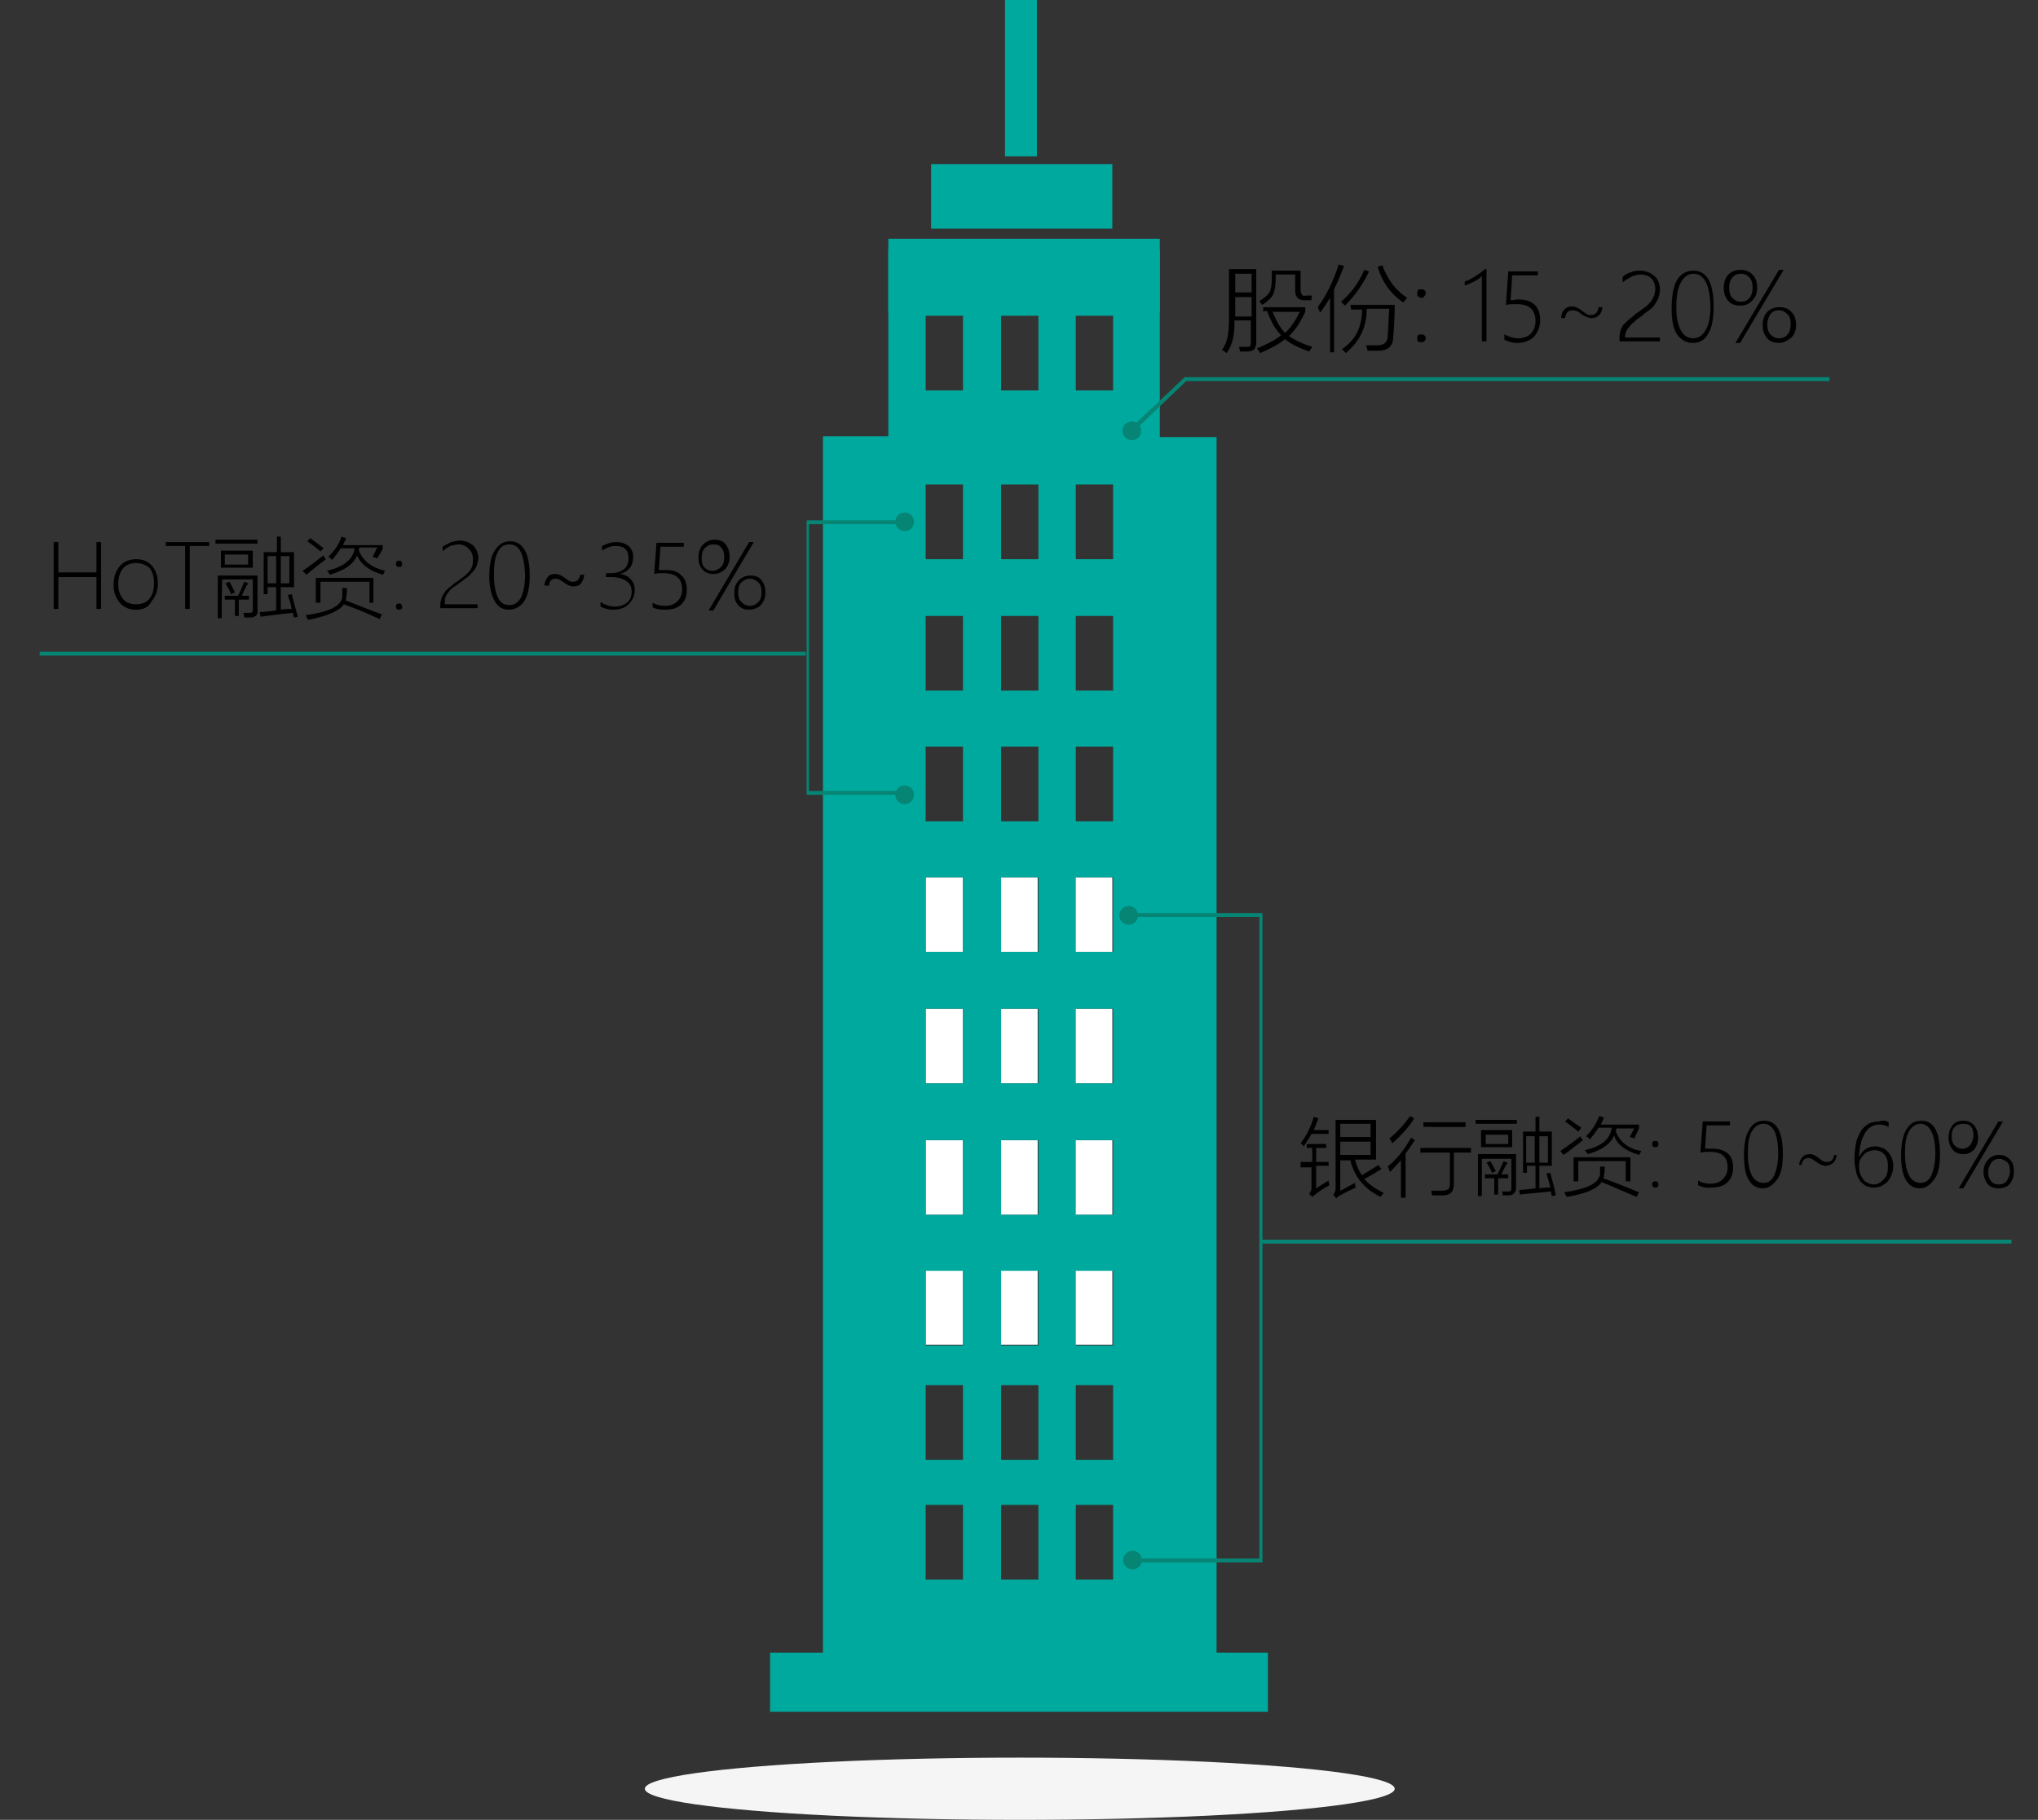 <?xml version="1.0" encoding="utf-8"?>
<!-- Generator: Adobe Illustrator 22.1.0, SVG Export Plug-In . SVG Version: 6.00 Build 0)  -->
<svg version="1.1" id="图层_1" xmlns="http://www.w3.org/2000/svg" xmlns:xlink="http://www.w3.org/1999/xlink" x="0px" y="0px"
	 viewBox="0 0 262 234" style="enable-background:new 0 0 262 234;" xml:space="preserve">
<rect x="0" y="0" width="262" height="234" fill="#333333" stroke="none"/>
<style type="text/css">
	.st0{fill:#00A99E;}
	.st1{fill:#FFFFFF;}
	.st2{fill:#068474;}
	.st3{fill:#F5F5F5;}
</style>
<g>
	<g>
		<rect x="129.2" class="st0" width="4.1" height="20.1"/>
	</g>
</g>
<g>
	<g>
		<rect x="119" y="112.8" class="st1" width="4.8" height="9.6"/>
	</g>
</g>
<g>
	<g>
		<rect x="128.6" y="112.8" class="st1" width="4.8" height="9.6"/>
	</g>
</g>
<g>
	<g>
		<rect x="138.2" y="112.8" class="st1" width="4.8" height="9.6"/>
	</g>
</g>
<g>
	<g>
		<rect x="119" y="129.7" class="st1" width="4.8" height="9.6"/>
	</g>
</g>
<g>
	<g>
		<rect x="128.6" y="129.7" class="st1" width="4.8" height="9.6"/>
	</g>
</g>
<g>
	<g>
		<rect x="138.2" y="129.7" class="st1" width="4.8" height="9.6"/>
	</g>
</g>
<g>
	<g>
		<rect x="119" y="146.6" class="st1" width="4.8" height="9.6"/>
	</g>
</g>
<g>
	<g>
		<rect x="128.6" y="146.6" class="st1" width="4.8" height="9.6"/>
	</g>
</g>
<g>
	<g>
		<rect x="138.2" y="146.6" class="st1" width="4.8" height="9.6"/>
	</g>
</g>
<g>
	<g>
		<rect x="119" y="163.3" class="st1" width="4.8" height="9.6"/>
	</g>
</g>
<g>
	<g>
		<rect x="128.6" y="163.3" class="st1" width="4.8" height="9.6"/>
	</g>
</g>
<g>
	<g>
		<rect x="138.2" y="163.3" class="st1" width="4.8" height="9.6"/>
	</g>
</g>
<g>
	<g>
		<path class="st0" d="M149.1,56.3V32.1h-15.7h-4.8h-14.4v24h-8.4v160.1h50.6v-160H149.1z M123.8,203.1h-4.8v-9.6h4.8V203.1z
			 M123.8,187.7h-4.8v-9.6h4.8V187.7z M123.8,173h-4.8v-9.6h4.8V173z M123.8,156.2h-4.8v-9.6h4.8V156.2z M123.8,139.3h-4.8v-9.6h4.8
			V139.3z M123.8,122.4h-4.8v-9.6h4.8V122.4z M123.8,105.6h-4.8V96h4.8V105.6z M123.8,88.8h-4.8v-9.6h4.8V88.8z M123.8,71.9h-4.8
			v-9.6h4.8V71.9z M123.8,50.2h-4.8v-9.6h4.8V50.2z M133.5,203.1h-4.8v-9.6h4.8V203.1z M133.5,187.7h-4.8v-9.6h4.8V187.7z
			 M133.5,173h-4.8v-9.6h4.8V173z M133.5,156.2h-4.8v-9.6h4.8V156.2z M133.5,139.3h-4.8v-9.6h4.8V139.3z M133.5,122.4h-4.8v-9.6h4.8
			V122.4z M133.5,105.6h-4.8V96h4.8V105.6z M133.5,88.8h-4.8v-9.6h4.8V88.8z M133.5,71.9h-4.8v-9.6h4.8V71.9z M133.5,50.2h-4.8v-9.6
			h4.8V50.2z M143.1,203.1h-4.8v-9.6h4.8V203.1z M143.1,187.7h-4.8v-9.6h4.8V187.7z M143.1,173h-4.8v-9.6h4.8V173z M143.1,156.2
			h-4.8v-9.6h4.8V156.2z M143.1,139.3h-4.8v-9.6h4.8V139.3z M143.1,122.4h-4.8v-9.6h4.8V122.4z M143.1,105.6h-4.8V96h4.8V105.6z
			 M143.1,88.8h-4.8v-9.6h4.8V88.8z M143.1,71.9h-4.8v-9.6h4.8V71.9z M143.1,50.2h-4.8v-9.6h4.8V50.2z"/>
	</g>
</g>
<g>
	<g>
		<rect x="119.7" y="21.1" class="st0" width="23.3" height="8.3"/>
	</g>
</g>
<g>
	<g>
		<rect x="114.2" y="30.7" class="st0" width="34.9" height="9.5"/>
	</g>
</g>
<g>
	<g>
		<rect x="99" y="212.5" class="st0" width="64" height="7.6"/>
	</g>
</g>
<g>
	<g>
		<polygon class="st2" points="115.7,102.2 103.7,102.2 103.7,66.9 115.7,66.9 115.7,67.4 104,67.4 104,101.7 115.7,101.7 		"/>
	</g>
</g>
<g>
	<g>
		<polygon class="st2" points="162.3,200.9 145.6,200.9 145.6,200.4 161.9,200.4 161.9,117.9 145.6,117.9 145.6,117.4 162.3,117.4 
					"/>
	</g>
</g>
<g>
	<g>
		<polygon class="st2" points="145.6,55.6 145.3,55.1 152.3,48.5 235.2,48.5 235.2,49 152.5,49 		"/>
	</g>
</g>
<g>
	<g>
		<circle class="st2" cx="145.5" cy="55.4" r="1.2"/>
	</g>
</g>
<g>
	<g>
		<circle class="st2" cx="116.3" cy="67.1" r="1.2"/>
	</g>
</g>
<g>
	<g>
		<circle class="st2" cx="116.3" cy="102.2" r="1.2"/>
	</g>
</g>
<g>
	<g>
		<circle class="st2" cx="145.1" cy="117.7" r="1.2"/>
	</g>
</g>
<g>
	<g>
		<circle class="st2" cx="145.6" cy="200.6" r="1.2"/>
	</g>
</g>
<g>
	<g>
		<rect x="5.1" y="83.8" class="st2" width="98.5" height="0.5"/>
	</g>
</g>
<g>
	<g>
		<rect x="162.1" y="159.4" class="st2" width="96.5" height="0.5"/>
	</g>
</g>
<g>
	<path d="M158.2,34.6h3.3V44c0,0.8-0.3,1.2-1.2,1.2c-0.1,0-0.3,0-0.4,0c-0.1,0-0.1,0-0.2,0c-0.1,0-0.1,0-0.3,0
		c0-0.2-0.1-0.4-0.1-0.6c0.3,0,0.5,0,0.8,0c0.3,0,0.5,0,0.6-0.1s0.1-0.3,0.1-0.5v-2.8h-2.1c0,0.1,0,0.3,0,0.4c0,1.6-0.3,2.8-1,3.8
		c-0.2-0.1-0.3-0.3-0.6-0.4c0.4-0.6,0.6-1.1,0.7-1.6c0.1-0.5,0.2-1.3,0.2-2.3v-6.5H158.2z M158.8,35.2v2.4h2.1v-2.4H158.8z
		 M158.8,38.2v2.5h2.1v-2.5H158.8z M162.4,40.1v-0.6h5.4v0.6c-0.6,1.3-1.3,2.4-2.1,3.1c0.7,0.5,1.7,1,3,1.4
		c-0.1,0.2-0.3,0.4-0.4,0.6c-1.4-0.5-2.4-1-3.1-1.6c-0.7,0.6-1.8,1.2-3.2,1.8c-0.1-0.2-0.2-0.3-0.4-0.6c1.4-0.6,2.4-1.1,3.1-1.7
		c-0.7-0.7-1.3-1.7-1.8-3.1h-0.4V40.1z M167.9,38c0.2,0,0.4,0,0.5,0s0.2,0,0.3,0c-0.1,0.2-0.1,0.4-0.1,0.6c-0.1,0-0.2,0-0.4,0
		c-0.1,0-0.1,0-0.2,0c-0.1,0-0.2,0-0.3,0c-0.8,0-1.2-0.4-1.2-1.3v-2H164v0.4c0,1-0.1,1.6-0.3,2.1s-0.7,0.9-1.4,1.4
		c-0.1-0.1-0.3-0.3-0.4-0.5c0.7-0.4,1.1-0.8,1.3-1.1c0.2-0.4,0.3-1,0.3-1.8v-1h3.7v2.5c0,0.3,0.1,0.5,0.2,0.6
		C167.4,38,167.6,38.1,167.9,38z M167.1,40.1h-3.5c0.5,1.2,1,2.1,1.6,2.7C165.9,42.2,166.5,41.3,167.1,40.1z"/>
	<path d="M169.7,40.2c-0.1-0.3-0.2-0.5-0.3-0.7c1.1-1.5,2-3.3,2.7-5.5l0.7,0.2c-0.4,1-0.8,2-1.3,3v8.1H171v-7
		C170.5,39,170.2,39.6,169.7,40.2z M172.9,39.3c-0.2-0.2-0.3-0.3-0.5-0.5c1.3-1.1,2.3-2.5,3-4.1l0.6,0.2
		C175.2,36.6,174.2,38,172.9,39.3z M173.6,39.2h5.7c0,1.6-0.1,3-0.2,4.2c0,1.1-0.7,1.7-1.9,1.7c-0.2,0-0.4,0-0.6,0
		c-0.1,0-0.2,0-0.3,0s-0.3,0-0.5,0c0-0.2-0.1-0.4-0.2-0.7c0.5,0,1,0,1.5,0c0.8,0,1.3-0.4,1.3-1.2c0.1-1.2,0.1-2.3,0.2-3.5h-2.9
		c0,2.4-0.9,4.2-2.7,5.7c-0.2-0.2-0.3-0.4-0.5-0.5c1.8-1.2,2.6-2.9,2.6-5.1h-1.4L173.6,39.2L173.6,39.2z M177.1,34.3l0.6-0.2
		c0.7,1.9,1.8,3.3,3.2,4.2c-0.2,0.2-0.3,0.4-0.5,0.6C178.8,37.8,177.7,36.3,177.1,34.3z"/>
	<path d="M182.7,38.3c-0.1,0-0.3-0.1-0.4-0.2c-0.1-0.1-0.1-0.2-0.1-0.4c0-0.1,0-0.3,0.1-0.4s0.2-0.1,0.4-0.1s0.3,0,0.4,0.1
		s0.2,0.2,0.2,0.4c0,0.1-0.1,0.3-0.2,0.4C183,38.3,182.8,38.3,182.7,38.3z M182.7,44c-0.1,0-0.3,0-0.4-0.1c-0.1-0.1-0.1-0.2-0.1-0.4
		c0-0.1,0-0.3,0.1-0.4c0.1-0.1,0.2-0.1,0.4-0.1s0.3,0,0.4,0.1c0.1,0.1,0.2,0.2,0.2,0.4c0,0.1-0.1,0.3-0.2,0.4
		C183,44,182.8,44,182.7,44z"/>
	<path d="M191.1,34.5v9.4h-0.6v-8.4c-0.3,0.3-0.6,0.5-1,0.7s-0.8,0.4-1.2,0.5v-0.5c0.3-0.1,0.5-0.2,0.7-0.3s0.4-0.2,0.7-0.4
		c0.2-0.1,0.4-0.3,0.6-0.4c0.2-0.2,0.4-0.3,0.6-0.5h0.2V34.5z"/>
	<path d="M193.4,43.7V43c0.6,0.3,1.2,0.5,1.7,0.5c0.7,0,1.3-0.2,1.7-0.6s0.6-1,0.6-1.6c0-1.5-0.8-2.2-2.5-2.2c-0.4,0-0.8,0-1.3,0.1
		l0.3-4.3h3.8v0.5h-3.3l-0.2,3.2c0.4,0,0.7-0.1,0.9-0.1c1,0,1.7,0.2,2.2,0.7c0.5,0.5,0.7,1.1,0.7,2c0,0.8-0.3,1.5-0.8,2.1
		c-0.5,0.5-1.3,0.8-2.2,0.8C194.4,44.1,193.9,43.9,193.4,43.7z"/>
	<path d="M206,39.4c0,0.5-0.2,0.9-0.4,1.1c-0.3,0.3-0.6,0.4-1,0.4s-0.8-0.2-1.3-0.5c-0.4-0.4-0.8-0.5-1.1-0.5c-0.6,0-0.9,0.3-1,1
		h-0.5c0-0.5,0.2-0.9,0.4-1.1c0.3-0.3,0.6-0.4,1-0.4s0.8,0.2,1.2,0.5c0.3,0.2,0.5,0.4,0.7,0.5c0.1,0.1,0.3,0.1,0.5,0.1
		c0.6,0,0.9-0.3,1-1h0.5V39.4z"/>
	<path d="M208.2,43.9v-0.4c0-0.3,0-0.5,0.1-0.8c0-0.2,0.1-0.4,0.2-0.6c0.1-0.2,0.2-0.4,0.4-0.5c0.1-0.2,0.3-0.3,0.5-0.5
		s0.4-0.3,0.6-0.5c0.2-0.2,0.5-0.4,0.8-0.6c0.3-0.2,0.5-0.4,0.8-0.6s0.4-0.4,0.6-0.6c0.2-0.2,0.3-0.5,0.4-0.7s0.2-0.6,0.2-0.9
		c0-0.6-0.2-1.1-0.5-1.4c-0.3-0.3-0.8-0.5-1.4-0.5c-0.4,0-0.8,0.1-1.2,0.3c-0.4,0.2-0.7,0.4-1.1,0.7v-0.7c0.3-0.3,0.7-0.5,1.1-0.6
		c0.4-0.2,0.8-0.2,1.2-0.2s0.7,0.1,1,0.2c0.3,0.1,0.5,0.3,0.8,0.5c0.2,0.2,0.4,0.4,0.5,0.7s0.2,0.6,0.2,1s-0.1,0.8-0.2,1.1
		c-0.1,0.3-0.3,0.6-0.5,0.9s-0.4,0.5-0.7,0.7s-0.6,0.4-0.9,0.7c-0.4,0.3-0.8,0.5-1,0.8c-0.3,0.2-0.5,0.4-0.7,0.7
		c-0.2,0.2-0.3,0.4-0.4,0.7c-0.1,0.2-0.1,0.5-0.1,0.8v-0.2h4.5v0.5H208.2z"/>
	<path d="M217.6,44.1c-0.8,0-1.5-0.4-2-1.1s-0.7-1.9-0.7-3.3c0-1.6,0.2-2.8,0.7-3.7c0.5-0.8,1.2-1.2,2.1-1.2c1.7,0,2.6,1.5,2.6,4.6
		c0,1.5-0.2,2.7-0.7,3.5C219.2,43.7,218.5,44.1,217.6,44.1z M217.7,35.2c-0.7,0-1.2,0.4-1.6,1.1c-0.4,0.7-0.6,1.8-0.6,3.2
		c0,1.3,0.2,2.3,0.6,3c0.4,0.7,0.9,1,1.6,1c0.7,0,1.2-0.4,1.6-1.1c0.4-0.7,0.6-1.7,0.6-3C219.8,36.6,219.1,35.2,217.7,35.2z"/>
	<path d="M223.7,39.3c-0.6,0-1.2-0.2-1.5-0.6c-0.4-0.4-0.6-1-0.6-1.7s0.2-1.3,0.6-1.7c0.4-0.4,0.9-0.6,1.6-0.6
		c0.6,0,1.1,0.2,1.5,0.6c0.4,0.4,0.6,1,0.6,1.7s-0.2,1.2-0.6,1.6C224.9,39.1,224.3,39.3,223.7,39.3z M223.8,35.2
		c-0.5,0-0.9,0.2-1.1,0.5c-0.3,0.3-0.4,0.8-0.4,1.3s0.1,1,0.4,1.3c0.3,0.3,0.6,0.5,1.1,0.5s0.9-0.2,1.1-0.5c0.3-0.3,0.4-0.8,0.4-1.3
		c0-0.6-0.1-1-0.4-1.3C224.6,35.3,224.2,35.2,223.8,35.2z M223.7,44.1h-0.6l5.6-9.4h0.6L223.7,44.1z M228.7,44.1
		c-0.6,0-1.2-0.2-1.5-0.6c-0.4-0.4-0.6-1-0.6-1.7c0-0.7,0.2-1.3,0.6-1.7c0.4-0.4,0.9-0.6,1.6-0.6s1.1,0.2,1.5,0.6
		c0.4,0.4,0.6,1,0.6,1.7c0,0.7-0.2,1.2-0.6,1.6C229.8,43.8,229.3,44.1,228.7,44.1z M228.7,39.9c-0.5,0-0.9,0.2-1.1,0.5
		c-0.2,0.3-0.4,0.8-0.4,1.3c0,0.5,0.1,1,0.4,1.3s0.6,0.5,1.1,0.5s0.9-0.2,1.1-0.5c0.3-0.3,0.4-0.8,0.4-1.3c0-0.6-0.1-1-0.4-1.3
		C229.5,40.1,229.2,39.9,228.7,39.9z"/>
</g>
<g>
	<path d="M12.4,78.3v-4.1H7.5v4.1H6.9v-8.6h0.6v3.9h4.9v-3.9h0.6v8.6H12.4z"/>
	<path d="M17.5,78.4c-0.9,0-1.6-0.3-2.1-0.9c-0.5-0.6-0.8-1.3-0.8-2.3s0.3-1.8,0.8-2.4c0.5-0.6,1.3-0.9,2.1-0.9c0.9,0,1.5,0.3,2,0.8
		c0.5,0.6,0.8,1.3,0.8,2.3c0,0.9-0.3,1.7-0.8,2.3C19.1,78.1,18.4,78.4,17.5,78.4z M17.5,72.4c-0.7,0-1.3,0.2-1.7,0.7
		c-0.4,0.5-0.6,1.2-0.6,2s0.2,1.4,0.6,1.9s1,0.7,1.7,0.7c0.7,0,1.3-0.2,1.7-0.7s0.6-1.1,0.6-2s-0.2-1.5-0.6-2
		C18.8,72.7,18.3,72.4,17.5,72.4z"/>
	<path d="M24.4,70.2v8.1h-0.6v-8.1h-2.5v-0.5h5.6v0.5H24.4z"/>
	<path d="M27.7,69.4h5.4v0.5h-5.4V69.4z M28.5,79.5H28V74h5.1v4.4c0.1,0.7-0.3,1-1,1c-0.2,0-0.4,0-0.7,0c0-0.2-0.1-0.4-0.1-0.6
		c0.1,0,0.4,0,0.7,0c0.2,0,0.4,0,0.4-0.1c0.1-0.1,0.1-0.2,0.1-0.5v-3.7h-3.9C28.5,74.5,28.5,79.5,28.5,79.5z M28.4,70.8h4.1V73h-4.1
		C28.4,73,28.4,70.8,28.4,70.8z M28.9,76.6h1.7c0.3-0.5,0.5-1.1,0.8-1.8l0.5,0.2c0,0.1-0.1,0.2-0.2,0.3c-0.3,0.6-0.5,1-0.6,1.3h0.9
		v0.5h-1.3v2.1h-0.5v-2.1h-1.3V76.6z M28.9,71.3v1.3h3v-1.3H28.9z M29,75l0.5-0.2c0.2,0.4,0.5,0.9,0.7,1.4l-0.5,0.2
		c-0.1-0.3-0.3-0.7-0.6-1.2C29,75.1,29,75,29,75z M33.5,79.3l-0.1-0.6c0.5,0,1.3-0.1,2.1-0.2v-3h-1.1v0.9h-0.5V71h1.7v-2h0.5v2h1.7
		v4.5h-1.7v2.9c0.6-0.1,1-0.1,1.4-0.1c-0.1-0.6-0.3-1.2-0.5-1.8l0.5-0.1c0.3,1.2,0.6,2.2,0.8,2.9l-0.5,0.1c0-0.1-0.1-0.2-0.1-0.4
		c0-0.1,0-0.2,0-0.2C35.6,79,34.2,79.2,33.5,79.3z M34.4,71.5V75h1.1v-3.5H34.4z M37.2,71.5h-1.1V75h1.1V71.5z"/>
	<path d="M38.9,73.4c0.9-0.6,1.8-1.3,2.7-2c0,0.1,0.1,0.3,0.3,0.5c-0.8,0.6-1.7,1.3-2.5,2L38.9,73.4z M44,75.6h0.6
		c0,0.4,0,0.8-0.1,1.2v0.1c0,0.1,0,0.2-0.1,0.3c1.4,0.5,3,1.2,4.7,1.8l-0.3,0.6c-1.7-0.8-3.2-1.4-4.6-1.9c-0.5,0.8-2,1.5-4.6,2
		c-0.1-0.2-0.2-0.4-0.3-0.6c2.9-0.4,4.5-1.1,4.7-2.3C44,76.4,44,76,44,75.6z M41.2,70.9c-0.6-0.5-1.1-0.9-1.7-1.3l0.4-0.4
		c0.5,0.4,1.1,0.8,1.7,1.3L41.2,70.9z M40.6,74.3h7.4v3.2h-0.5v-2.7h-6.3v2.7h-0.6V74.3z M42.4,73.9c-0.1-0.2-0.2-0.4-0.4-0.5
		c2.2-0.5,3.4-1.5,3.6-2.9h-1.8c-0.3,0.5-0.7,1-1.1,1.5c-0.2-0.2-0.3-0.3-0.5-0.4c0.8-0.8,1.4-1.6,1.7-2.6l0.6,0.2
		c-0.1,0.3-0.3,0.6-0.4,0.9h5.1v0.5l-0.7,1.2c-0.2-0.1-0.3-0.1-0.6-0.2l0.6-1.2h-2.3c0,0.1,0,0.2-0.1,0.3c0.5,1.4,1.7,2.3,3.4,2.7
		c-0.1,0.2-0.2,0.4-0.3,0.5c-1.7-0.5-2.8-1.3-3.3-2.5C45.5,72.5,44.4,73.3,42.4,73.9z"/>
	<path d="M51.3,72.9c-0.1,0-0.2,0-0.3-0.1s-0.1-0.2-0.1-0.3s0-0.2,0.1-0.3c0.1-0.1,0.2-0.1,0.3-0.1s0.3,0,0.3,0.1s0.1,0.2,0.1,0.3
		s0,0.3-0.1,0.3C51.6,72.9,51.4,72.9,51.3,72.9z M51.3,78.4c-0.1,0-0.2,0-0.3-0.1s-0.1-0.2-0.1-0.3c0-0.1,0-0.3,0.1-0.3
		c0.1-0.1,0.2-0.1,0.3-0.1s0.3,0,0.3,0.1c0,0.1,0.1,0.2,0.1,0.3c0,0.1,0,0.2-0.1,0.3C51.6,78.3,51.4,78.4,51.3,78.4z"/>
	<path d="M56.6,78.3v-0.4c0-0.3,0-0.5,0.1-0.7c0-0.2,0.1-0.4,0.2-0.6c0.1-0.2,0.2-0.3,0.3-0.5s0.3-0.3,0.5-0.5s0.4-0.3,0.6-0.5
		c0.2-0.2,0.5-0.3,0.7-0.5c0.3-0.2,0.5-0.4,0.7-0.5c0.2-0.2,0.4-0.4,0.6-0.6c0.2-0.2,0.3-0.4,0.4-0.7c0.1-0.3,0.1-0.5,0.1-0.9
		c0-0.6-0.2-1-0.5-1.3S59.6,70,59,70c-0.4,0-0.7,0.1-1.1,0.2c-0.4,0.2-0.7,0.4-1,0.7v-0.6c0.3-0.2,0.7-0.4,1.1-0.6
		c0.4-0.1,0.8-0.2,1.2-0.2c0.3,0,0.6,0.1,0.9,0.2c0.3,0.1,0.5,0.3,0.7,0.4c0.2,0.2,0.3,0.4,0.5,0.7c0.1,0.3,0.2,0.6,0.2,0.9
		c0,0.4-0.1,0.7-0.2,1c-0.1,0.3-0.3,0.6-0.5,0.8c-0.2,0.2-0.4,0.5-0.7,0.7s-0.5,0.4-0.8,0.6c-0.4,0.3-0.7,0.5-1,0.7
		s-0.5,0.4-0.6,0.6c-0.2,0.2-0.3,0.4-0.4,0.6c-0.1,0.2-0.1,0.5-0.1,0.7v0.3h4.2v0.5H56.6z"/>
	<path d="M65.4,78.4c-0.8,0-1.4-0.4-1.8-1.1c-0.4-0.7-0.7-1.8-0.7-3.1c0-1.5,0.2-2.7,0.7-3.4c0.5-0.8,1.1-1.2,2-1.2
		c1.6,0,2.5,1.5,2.5,4.4c0,1.4-0.2,2.5-0.7,3.3C66.9,78,66.2,78.4,65.4,78.4z M65.5,70c-0.7,0-1.2,0.3-1.5,1c-0.4,0.7-0.5,1.7-0.5,3
		c0,1.2,0.2,2.2,0.5,2.8c0.3,0.7,0.8,1,1.5,1c0.6,0,1.1-0.3,1.5-1c0.3-0.7,0.5-1.6,0.5-2.9C67.4,71.3,66.8,70,65.5,70z"/>
	<path d="M75.1,73.9c0,0.4-0.2,0.8-0.4,1.1c-0.2,0.3-0.6,0.4-1,0.4s-0.8-0.2-1.2-0.5c-0.4-0.3-0.8-0.5-1-0.5c-0.6,0-0.9,0.3-0.9,0.9
		H70c0-0.4,0.2-0.8,0.4-1.1c0.2-0.3,0.6-0.4,1-0.4s0.8,0.2,1.2,0.5c0.3,0.2,0.5,0.4,0.6,0.4c0.1,0.1,0.3,0.1,0.5,0.1
		c0.5,0,0.8-0.3,0.9-0.9H75.1z"/>
	<path d="M77.2,78v-0.6c0.6,0.4,1.3,0.6,1.8,0.6c0.7,0,1.2-0.2,1.6-0.5c0.4-0.3,0.6-0.8,0.6-1.4s-0.2-1.1-0.7-1.4
		c-0.4-0.3-1.1-0.5-1.9-0.5h-0.7v-0.5h0.6c0.8,0,1.3-0.2,1.7-0.5c0.4-0.3,0.6-0.8,0.6-1.4c0-0.5-0.1-0.9-0.4-1.2
		c-0.3-0.3-0.7-0.4-1.3-0.4c-0.5,0-1.1,0.2-1.7,0.6v-0.6c0.6-0.3,1.2-0.5,1.8-0.5c0.7,0,1.2,0.2,1.6,0.5c0.4,0.4,0.6,0.8,0.6,1.4
		c0,1.2-0.6,1.9-1.7,2.2l0,0c0.6,0.1,1.1,0.3,1.4,0.7c0.4,0.4,0.5,0.9,0.5,1.4c0,0.7-0.3,1.3-0.8,1.8c-0.5,0.5-1.2,0.7-2,0.7
		C78.4,78.4,77.8,78.3,77.2,78z"/>
	<path d="M83.9,78.1v-0.6c0.5,0.3,1.1,0.4,1.6,0.4c0.7,0,1.2-0.2,1.6-0.6c0.4-0.4,0.6-0.9,0.6-1.5c0-1.4-0.8-2.1-2.4-2.1
		c-0.4,0-0.8,0-1.2,0.1l0.3-4h3.5v0.5h-3l-0.2,3c0.4,0,0.7,0,0.9,0c0.9,0,1.6,0.2,2,0.7c0.5,0.4,0.7,1.1,0.7,1.8
		c0,0.8-0.2,1.4-0.7,1.9c-0.5,0.5-1.2,0.7-2.1,0.7C84.8,78.4,84.3,78.3,83.9,78.1z"/>
	<path d="M91.7,73.8c-0.6,0-1.1-0.2-1.4-0.6c-0.4-0.4-0.5-0.9-0.5-1.6s0.2-1.2,0.6-1.6s0.9-0.6,1.5-0.6s1.1,0.2,1.4,0.6
		s0.5,0.9,0.5,1.6c0,0.6-0.2,1.1-0.5,1.5C92.8,73.6,92.3,73.8,91.7,73.8z M91.7,70c-0.5,0-0.8,0.2-1.1,0.5c-0.3,0.3-0.4,0.7-0.4,1.3
		c0,0.5,0.1,0.9,0.4,1.2c0.3,0.3,0.6,0.4,1,0.4s0.8-0.2,1.1-0.5s0.4-0.7,0.4-1.2c0-0.6-0.1-1-0.4-1.3C92.5,70.1,92.2,70,91.7,70z
		 M91.7,78.5h-0.6l5.2-8.8h0.6L91.7,78.5z M96.3,78.4c-0.6,0-1.1-0.2-1.4-0.6c-0.4-0.4-0.5-0.9-0.5-1.6s0.2-1.2,0.6-1.6
		s0.9-0.6,1.5-0.6c0.6,0,1.1,0.2,1.4,0.6s0.5,0.9,0.5,1.6c0,0.6-0.2,1.1-0.5,1.5C97.6,78.1,96.9,78.4,96.3,78.4z M96.4,74.4
		c-0.4,0-0.8,0.2-1.1,0.5c-0.3,0.3-0.4,0.7-0.4,1.3c0,0.5,0.1,0.9,0.4,1.2c0.3,0.3,0.6,0.5,1.1,0.5c0.5,0,0.8-0.2,1.1-0.5
		c0.3-0.3,0.4-0.7,0.4-1.2c0-0.6-0.1-1-0.4-1.3C97.2,74.6,96.8,74.4,96.4,74.4z"/>
</g>
<g>
	<path d="M167.6,147.4c-0.1-0.1-0.2-0.3-0.4-0.4c0.7-0.9,1.3-2,1.7-3.4l0.6,0.2c-0.2,0.5-0.4,1-0.6,1.5h1.9v0.5h-2.2
		C168.4,146.2,168,146.8,167.6,147.4z M167.3,149.4h1.4v-1.8H168v-0.5h2.5v0.5h-1.3v1.8h1.6v0.5h-1.6v2.9c0.6-0.4,1.1-0.7,1.6-1
		c0,0.2,0.1,0.4,0.1,0.6c-0.5,0.3-1.1,0.6-1.7,1.1c-0.1,0.1-0.3,0.2-0.5,0.4l-0.4-0.4c0.2-0.2,0.3-0.5,0.3-0.7v-2.7h-1.4v-0.7H167.3
		z M171.7,144h5.2v5.1h-2.7c0.2,0.8,0.5,1.5,0.9,2c0.8-0.5,1.5-0.9,2.1-1.3l0.4,0.5c-0.6,0.4-1.3,0.8-2.2,1.3
		c0.5,0.6,1.3,1.2,2.5,1.8c-0.1,0.1-0.3,0.3-0.4,0.5c-2.1-1-3.4-2.6-3.9-4.7h-1.3v3.9c0.5-0.2,1.1-0.6,1.9-1c0,0.2,0,0.4,0.1,0.6
		c-0.7,0.3-1.3,0.6-2,1c-0.2,0.1-0.4,0.2-0.5,0.4l-0.4-0.5c0.2-0.2,0.3-0.5,0.3-0.8V144H171.7z M172.3,144.5v1.7h3.9v-1.7H172.3z
		 M172.3,148.5h3.9v-1.7h-3.9V148.5z"/>
	<path d="M178.4,150c1.1-0.9,2.1-2.1,3-3.7l0.5,0.3c-0.4,0.6-0.8,1.2-1.2,1.7v5.7h-0.6v-4.8c-0.5,0.5-0.9,1-1.4,1.5
		C178.6,150.4,178.5,150.2,178.4,150z M179,147c-0.1-0.2-0.2-0.4-0.4-0.6c1-0.8,1.9-1.8,2.7-2.9l0.5,0.3
		C181.1,145,180,146.1,179,147z M182.4,147.6h6.7v0.6h-2.2v4.1c0,0.9-0.4,1.4-1.4,1.4c-0.2,0-0.5,0-0.7,0c-0.1,0-0.2,0-0.3,0
		s-0.2,0-0.4,0c0-0.2-0.1-0.4-0.1-0.6c0.4,0,0.9,0,1.4,0c0.4,0,0.6-0.1,0.8-0.2c0.1-0.1,0.2-0.3,0.2-0.7v-4h-3.8v-0.6H182.4z
		 M183,144.3h5.4v0.6H183V144.3z"/>
	<path d="M189.7,144h5.3v0.5h-5.3V144z M190.5,153.8H190v-5.4h4.9v4.3c0,0.6-0.3,1-1,1c-0.2,0-0.4,0-0.7,0c0-0.2-0.1-0.4-0.1-0.5
		c0.1,0,0.4,0,0.7,0c0.2,0,0.4,0,0.4-0.1c0.1-0.1,0.1-0.2,0.1-0.5v-3.6h-3.8L190.5,153.8L190.5,153.8z M190.4,145.3h4v2.2h-4V145.3z
		 M190.9,151h1.6c0.3-0.5,0.5-1.1,0.8-1.7l0.5,0.2c0,0.1-0.1,0.2-0.2,0.3c-0.3,0.6-0.5,1-0.6,1.2h0.9v0.5h-1.3v2.1h-0.5v-2.1h-1.2
		V151z M191,145.9v1.2h2.9v-1.2H191z M191.1,149.5l0.5-0.2c0.2,0.4,0.5,0.9,0.7,1.3l-0.5,0.2c-0.1-0.3-0.3-0.7-0.6-1.2
		C191.1,149.6,191.1,149.5,191.1,149.5z M195.4,153.6l-0.1-0.6c0.5,0,1.2-0.1,2.1-0.2v-2.9h-1.1v0.9h-0.5v-5.3h1.6v-1.9h0.5v1.9h1.6
		v4.4h-1.6v2.9c0.6-0.1,1-0.1,1.4-0.1c-0.1-0.6-0.3-1.1-0.5-1.8l0.5-0.1c0.3,1.2,0.6,2.1,0.7,2.9l-0.5,0.1c0-0.1-0.1-0.2-0.1-0.4
		c0-0.1,0-0.2,0-0.2C197.4,153.4,196.1,153.5,195.4,153.6z M196.2,146.1v3.4h1.1v-3.4H196.2z M199,146.1h-1.1v3.4h1.1V146.1z"/>
	<path d="M200.6,148c0.9-0.6,1.8-1.3,2.6-1.9c0,0.1,0.1,0.3,0.3,0.5c-0.8,0.6-1.6,1.3-2.5,1.9L200.6,148z M205.7,150h0.6
		c0,0.4,0,0.8-0.1,1.1v0.1c0,0.1,0,0.2-0.1,0.3c1.4,0.5,2.9,1.1,4.6,1.8l-0.3,0.6c-1.7-0.7-3.2-1.4-4.5-1.9c-0.5,0.8-2,1.5-4.5,1.9
		c-0.1-0.2-0.2-0.4-0.3-0.6c2.8-0.4,4.4-1.1,4.6-2.3C205.7,150.8,205.7,150.4,205.7,150z M202.9,145.5c-0.5-0.4-1.1-0.9-1.7-1.3
		l0.4-0.4c0.5,0.4,1.1,0.8,1.7,1.2L202.9,145.5z M202.3,148.8h7.3v3.1h-0.6v-2.6h-6.1v2.6h-0.6L202.3,148.8L202.3,148.8z
		 M204.1,148.4c-0.1-0.2-0.2-0.4-0.4-0.5c2.2-0.5,3.3-1.4,3.5-2.9h-1.7c-0.3,0.5-0.7,1-1.1,1.5c-0.2-0.2-0.3-0.3-0.5-0.4
		c0.8-0.8,1.3-1.6,1.7-2.6l0.6,0.2c-0.1,0.3-0.3,0.6-0.4,0.9h4.9v0.5l-0.6,1.3c-0.1-0.1-0.3-0.1-0.6-0.2l0.6-1.1h-2.3
		c0,0.1,0,0.2-0.1,0.3c0.5,1.4,1.6,2.3,3.3,2.6c-0.1,0.2-0.2,0.4-0.3,0.5c-1.7-0.5-2.8-1.3-3.2-2.5C207.1,147,206,147.9,204.1,148.4
		z"/>
	<path d="M212.8,147.5c-0.1,0-0.2,0-0.3-0.1s-0.1-0.2-0.1-0.3s0-0.2,0.1-0.3s0.2-0.1,0.3-0.1s0.2,0,0.3,0.1s0.1,0.2,0.1,0.3
		s0,0.2-0.1,0.3C213.1,147.5,212.9,147.5,212.8,147.5z M212.8,152.7c-0.1,0-0.2,0-0.3-0.1s-0.1-0.2-0.1-0.3s0-0.2,0.1-0.3
		s0.2-0.1,0.3-0.1s0.2,0,0.3,0.1s0.1,0.2,0.1,0.3s0,0.2-0.1,0.3S212.9,152.7,212.8,152.7z"/>
	<path d="M218.3,152.4v-0.6c0.5,0.3,1.1,0.4,1.6,0.4c0.7,0,1.2-0.2,1.6-0.6s0.6-0.9,0.6-1.5c0-1.4-0.8-2-2.3-2c-0.3,0-0.7,0-1.2,0.1
		l0.3-4h3.5v0.5h-3l-0.2,3c0.4,0,0.7,0,0.9,0c0.9,0,1.5,0.2,2,0.6s0.7,1,0.7,1.8s-0.2,1.4-0.7,1.9s-1.2,0.7-2.1,0.7
		C219.3,152.8,218.8,152.6,218.3,152.4z"/>
	<path d="M226.6,152.8c-0.8,0-1.4-0.4-1.8-1.1c-0.4-0.7-0.6-1.7-0.6-3.1c0-1.5,0.2-2.6,0.7-3.4s1.1-1.1,1.9-1.1
		c1.6,0,2.4,1.4,2.4,4.3c0,1.4-0.2,2.5-0.7,3.2C228,152.3,227.4,152.8,226.6,152.8z M226.7,144.5c-0.6,0-1.1,0.3-1.5,1
		s-0.5,1.6-0.5,2.9c0,1.2,0.2,2.1,0.5,2.7c0.3,0.6,0.8,1,1.5,1c0.6,0,1.1-0.3,1.4-1s0.5-1.6,0.5-2.8
		C228.6,145.9,228,144.5,226.7,144.5z"/>
	<path d="M236.1,148.5c0,0.4-0.2,0.8-0.4,1s-0.6,0.4-1,0.4s-0.8-0.2-1.2-0.5s-0.7-0.5-1-0.5c-0.5,0-0.8,0.3-0.9,0.9h-0.3
		c0-0.4,0.2-0.8,0.4-1c0.2-0.3,0.6-0.4,1-0.4s0.7,0.2,1.1,0.5c0.3,0.2,0.5,0.4,0.6,0.4c0.1,0.1,0.3,0.1,0.5,0.1
		c0.5,0,0.8-0.3,0.9-0.9H236.1z"/>
	<path d="M242.8,144.3v0.6c-0.4-0.2-0.8-0.3-1.2-0.3c-0.4,0-0.8,0.1-1.1,0.3s-0.6,0.5-0.8,0.9s-0.4,0.8-0.5,1.3s-0.2,1.1-0.2,1.7
		l0,0c0.4-0.9,1.1-1.4,2.1-1.4c0.3,0,0.6,0.1,0.9,0.2s0.5,0.3,0.7,0.5s0.4,0.5,0.5,0.8s0.2,0.6,0.2,1s-0.1,0.8-0.2,1.1
		c-0.1,0.3-0.3,0.6-0.5,0.9c-0.2,0.2-0.5,0.4-0.8,0.6c-0.3,0.1-0.6,0.2-1,0.2s-0.7-0.1-1-0.2c-0.3-0.2-0.6-0.4-0.8-0.7
		s-0.4-0.7-0.5-1.2s-0.2-1-0.2-1.6c0-0.7,0.1-1.4,0.2-2c0.1-0.6,0.4-1.1,0.6-1.5s0.6-0.7,1-1c0.4-0.2,0.9-0.3,1.4-0.3
		C242,144,242.5,144.1,242.8,144.3z M240.9,147.9c-0.3,0-0.5,0.1-0.8,0.2s-0.4,0.3-0.6,0.5s-0.3,0.4-0.4,0.6
		c-0.1,0.2-0.1,0.5-0.1,0.7c0,0.3,0,0.6,0.1,0.9s0.2,0.5,0.4,0.8s0.4,0.4,0.6,0.5s0.5,0.2,0.8,0.2s0.5-0.1,0.7-0.2s0.4-0.3,0.6-0.5
		c0.2-0.2,0.3-0.4,0.4-0.7s0.1-0.6,0.1-0.9c0-0.3,0-0.6-0.1-0.9c-0.1-0.3-0.2-0.5-0.4-0.7s-0.3-0.3-0.6-0.4
		C241.3,147.9,241.2,147.9,240.9,147.9z"/>
	<path d="M246.8,152.8c-0.8,0-1.4-0.4-1.8-1.1c-0.4-0.7-0.6-1.7-0.6-3.1c0-1.5,0.2-2.6,0.7-3.4s1.1-1.1,1.9-1.1
		c1.6,0,2.4,1.4,2.4,4.3c0,1.4-0.2,2.5-0.7,3.2S247.6,152.8,246.8,152.8z M246.9,144.5c-0.6,0-1.1,0.3-1.5,1s-0.5,1.6-0.5,2.9
		c0,1.2,0.2,2.1,0.5,2.7c0.3,0.6,0.8,1,1.5,1c0.6,0,1.1-0.3,1.4-1s0.5-1.6,0.5-2.8C248.8,145.9,248.1,144.5,246.9,144.5z"/>
	<path d="M252.4,148.4c-0.6,0-1.1-0.2-1.4-0.6s-0.5-0.9-0.5-1.5c0-0.7,0.2-1.2,0.5-1.6s0.8-0.6,1.4-0.6c0.6,0,1,0.2,1.4,0.6
		c0.3,0.4,0.5,0.9,0.5,1.6c0,0.6-0.2,1.1-0.5,1.5C253.4,148.2,253,148.4,252.4,148.4z M252.4,144.5c-0.4,0-0.8,0.1-1.1,0.4
		c-0.3,0.3-0.4,0.7-0.4,1.2s0.1,0.9,0.4,1.2s0.6,0.4,1,0.4s0.8-0.2,1-0.5s0.4-0.7,0.4-1.2s-0.1-1-0.4-1.2
		C253.2,144.6,252.8,144.5,252.4,144.5z M252.4,152.8h-0.6l5.1-8.6h0.6L252.4,152.8z M256.9,152.8c-0.6,0-1.1-0.2-1.4-0.6
		s-0.5-0.9-0.5-1.5c0-0.7,0.2-1.2,0.6-1.6c0.4-0.4,0.8-0.6,1.4-0.6c0.6,0,1,0.2,1.4,0.6s0.5,0.9,0.5,1.6c0,0.6-0.2,1.1-0.5,1.5
		S257.5,152.8,256.9,152.8z M257,149c-0.4,0-0.8,0.2-1,0.5c-0.2,0.3-0.4,0.7-0.4,1.2s0.1,0.9,0.4,1.2c0.2,0.3,0.6,0.4,1,0.4
		s0.8-0.2,1-0.5c0.2-0.3,0.4-0.7,0.4-1.2s-0.1-1-0.4-1.2S257.4,149,257,149z"/>
</g>
<ellipse class="st3" cx="131.1" cy="230" rx="48.2" ry="4"/>
</svg>
